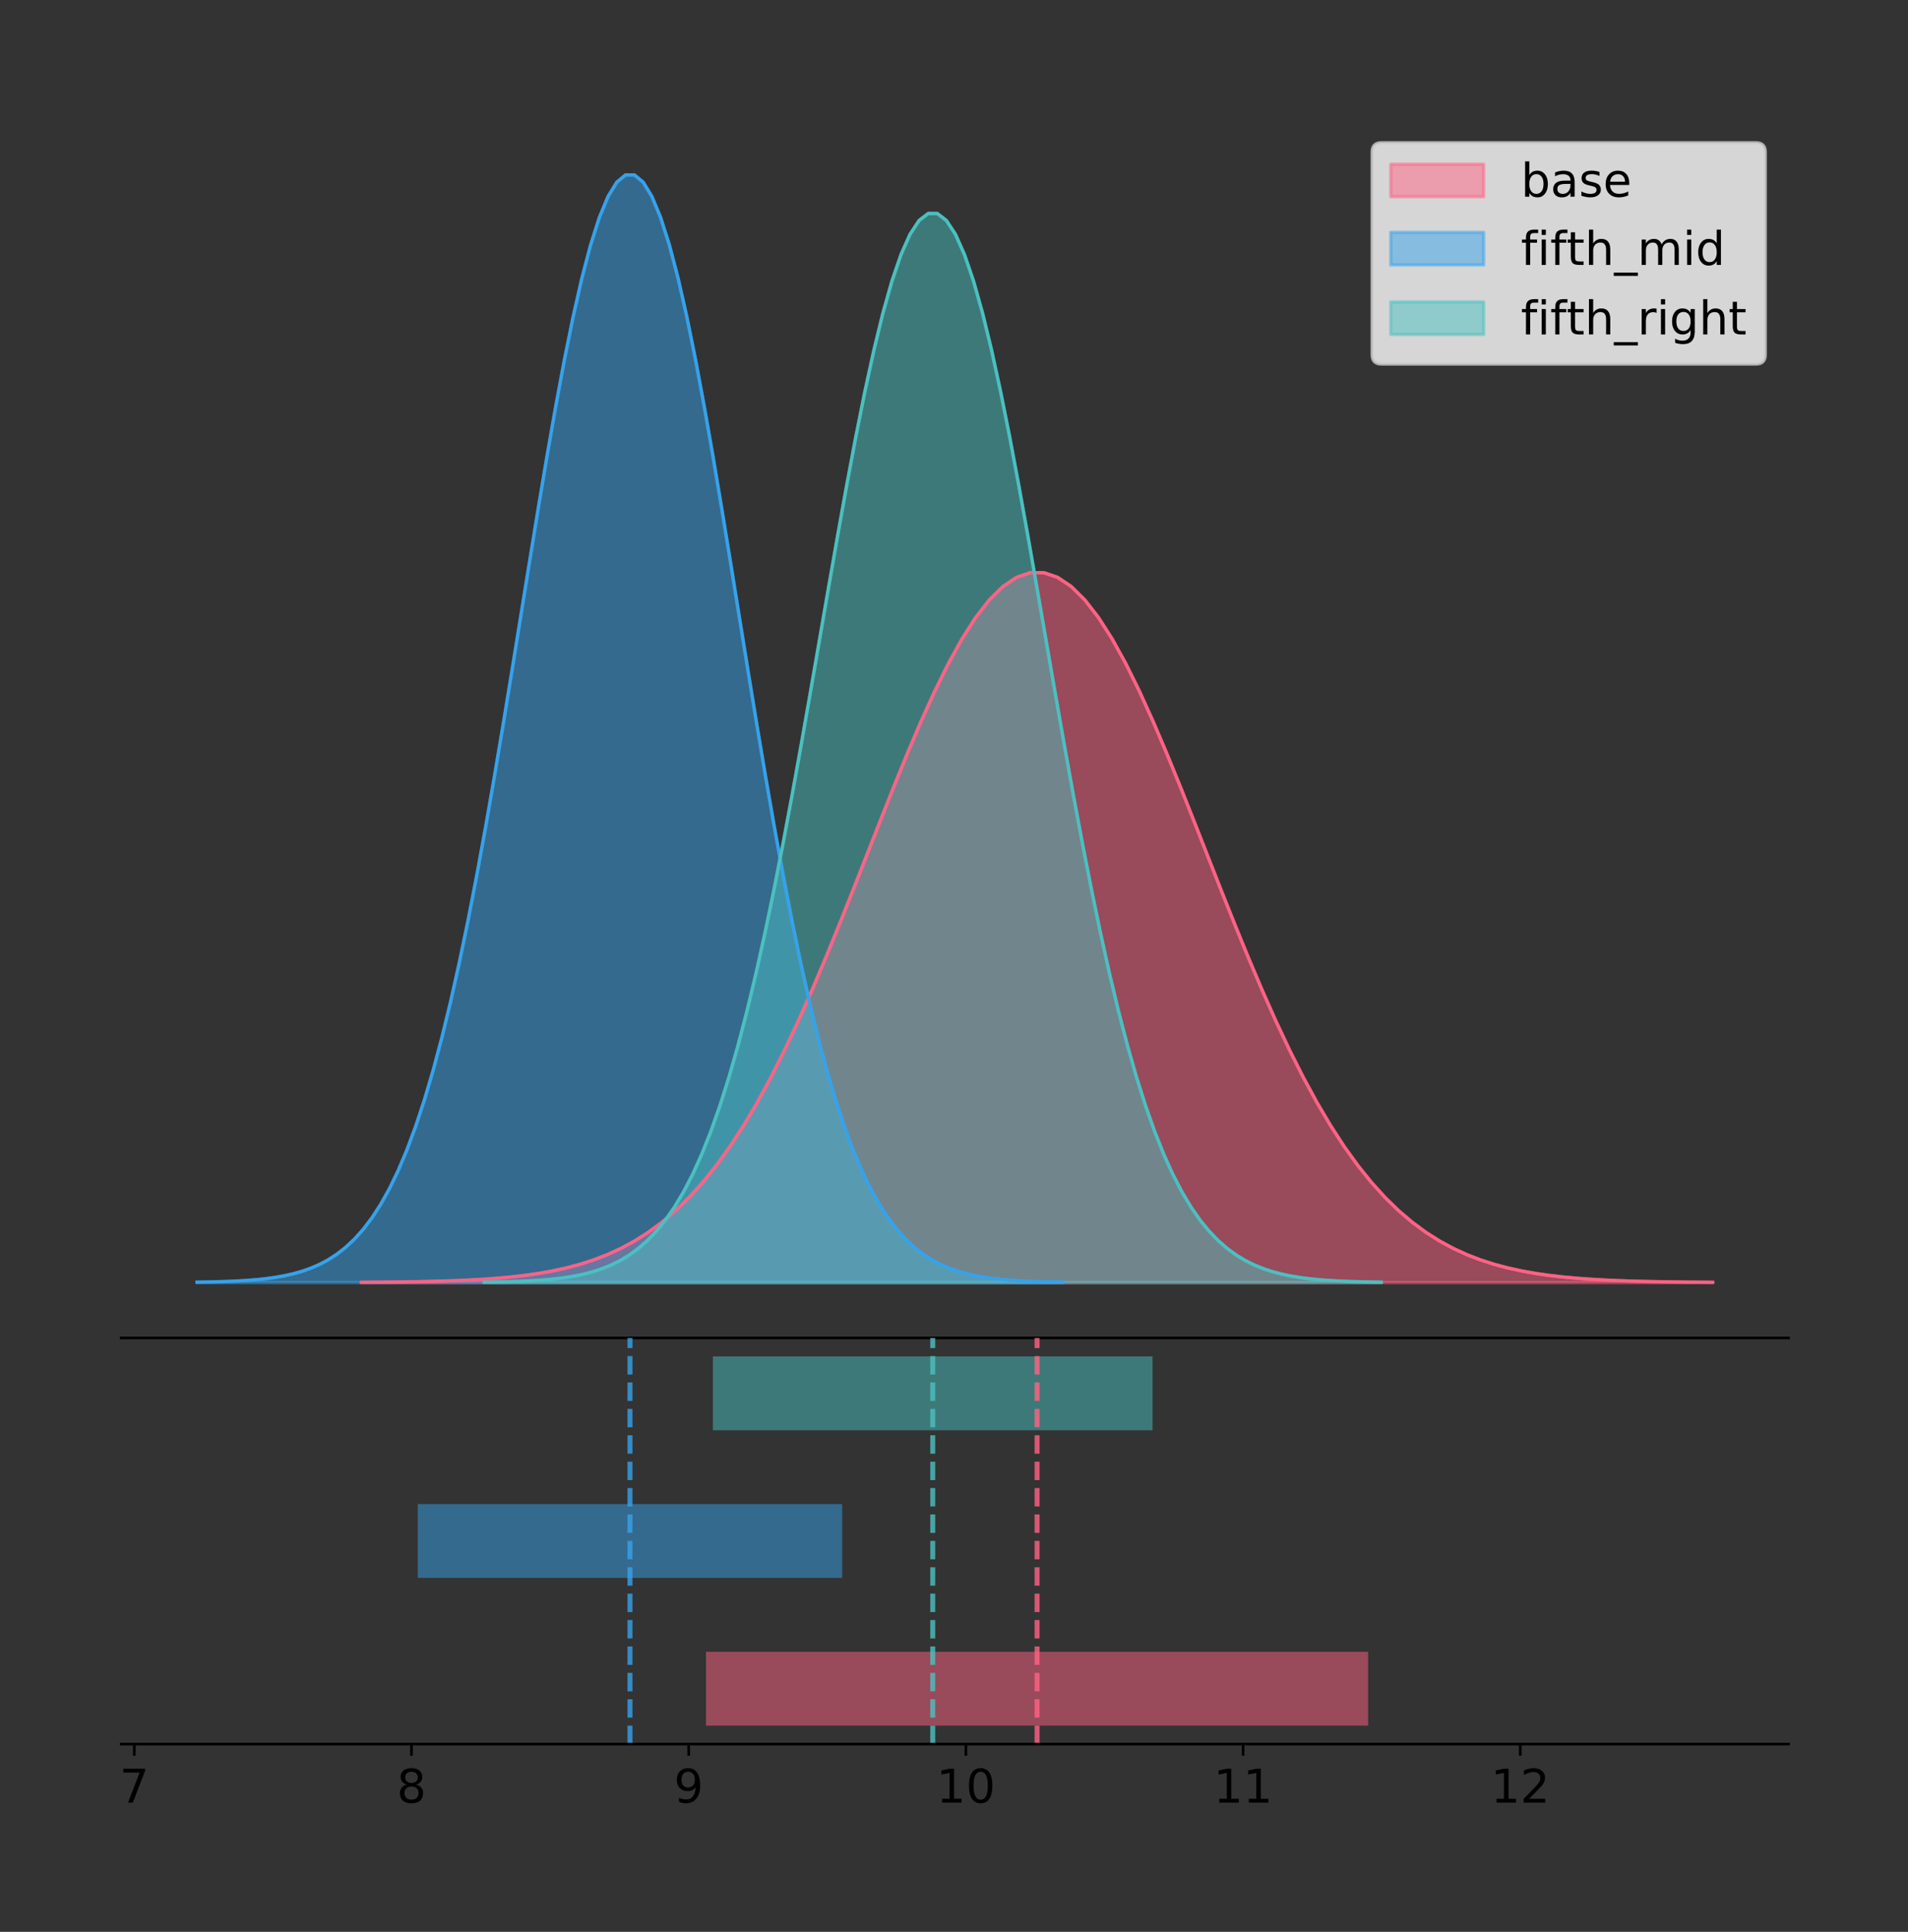<?xml version="1.0" encoding="utf-8" standalone="no"?>
<!DOCTYPE svg PUBLIC "-//W3C//DTD SVG 1.1//EN"
  "http://www.w3.org/Graphics/SVG/1.1/DTD/svg11.dtd">
<!-- Created with matplotlib (https://matplotlib.org/) -->
<svg height="581.789pt" version="1.1" viewBox="0 0 574.709 581.789" width="574.709pt" xmlns="http://www.w3.org/2000/svg" xmlns:xlink="http://www.w3.org/1999/xlink">
 <rect x="0" y="0" width="574.709" height="581.789" fill="#333333" stroke="none"/>
 <defs>
  <style type="text/css">
*{stroke-linecap:butt;stroke-linejoin:round;}
  </style>
 </defs>
 <g id="figure_1">
  <g id="patch_1">
   <path d="M 0 581.789 
L 574.709 581.789 
L 574.709 0 
L 0 0 
z
" style="fill:none;"/>
  </g>
  <g id="axes_1">
   <g id="patch_2">
    <path d="M 36.509 402.93 
L 538.709 402.93 
L 538.709 36 
L 36.509 36 
z
" style="fill:none;"/>
   </g>
   <g id="PolyCollection_1">
    <defs>
     <path d="M 108.87 -195.538 
L 108.87 -195.61 
L 112.982 -195.637 
L 117.093 -195.673 
L 121.204 -195.722 
L 125.315 -195.786 
L 129.427 -195.871 
L 133.538 -195.982 
L 137.649 -196.126 
L 141.76 -196.311 
L 145.871 -196.548 
L 149.983 -196.85 
L 154.094 -197.231 
L 158.205 -197.707 
L 162.316 -198.3 
L 166.428 -199.032 
L 170.539 -199.929 
L 174.65 -201.021 
L 178.761 -202.339 
L 182.872 -203.92 
L 186.984 -205.801 
L 191.095 -208.022 
L 195.206 -210.624 
L 199.317 -213.651 
L 203.429 -217.143 
L 207.54 -221.141 
L 211.651 -225.681 
L 215.762 -230.795 
L 219.873 -236.509 
L 223.985 -242.838 
L 228.096 -249.791 
L 232.207 -257.359 
L 236.318 -265.526 
L 240.43 -274.255 
L 244.541 -283.497 
L 248.652 -293.184 
L 252.763 -303.232 
L 256.874 -313.541 
L 260.986 -323.996 
L 265.097 -334.467 
L 269.208 -344.813 
L 273.319 -354.886 
L 277.431 -364.531 
L 281.542 -373.594 
L 285.653 -381.922 
L 289.764 -389.369 
L 293.875 -395.802 
L 297.987 -401.102 
L 302.098 -405.169 
L 306.209 -407.925 
L 310.32 -409.316 
L 314.432 -409.316 
L 318.543 -407.925 
L 322.654 -405.169 
L 326.765 -401.102 
L 330.876 -395.802 
L 334.988 -389.369 
L 339.099 -381.922 
L 343.21 -373.594 
L 347.321 -364.531 
L 351.432 -354.886 
L 355.544 -344.813 
L 359.655 -334.467 
L 363.766 -323.996 
L 367.877 -313.541 
L 371.989 -303.232 
L 376.1 -293.184 
L 380.211 -283.497 
L 384.322 -274.255 
L 388.433 -265.526 
L 392.545 -257.359 
L 396.656 -249.791 
L 400.767 -242.838 
L 404.878 -236.509 
L 408.99 -230.795 
L 413.101 -225.681 
L 417.212 -221.141 
L 421.323 -217.143 
L 425.434 -213.651 
L 429.546 -210.624 
L 433.657 -208.022 
L 437.768 -205.801 
L 441.879 -203.92 
L 445.991 -202.339 
L 450.102 -201.021 
L 454.213 -199.929 
L 458.324 -199.032 
L 462.435 -198.3 
L 466.547 -197.707 
L 470.658 -197.231 
L 474.769 -196.85 
L 478.88 -196.548 
L 482.992 -196.311 
L 487.103 -196.126 
L 491.214 -195.982 
L 495.325 -195.871 
L 499.436 -195.786 
L 503.548 -195.722 
L 507.659 -195.673 
L 511.77 -195.637 
L 515.881 -195.61 
L 515.881 -195.538 
L 515.881 -195.538 
L 511.77 -195.538 
L 507.659 -195.538 
L 503.548 -195.538 
L 499.436 -195.538 
L 495.325 -195.538 
L 491.214 -195.538 
L 487.103 -195.538 
L 482.992 -195.538 
L 478.88 -195.538 
L 474.769 -195.538 
L 470.658 -195.538 
L 466.547 -195.538 
L 462.435 -195.538 
L 458.324 -195.538 
L 454.213 -195.538 
L 450.102 -195.538 
L 445.991 -195.538 
L 441.879 -195.538 
L 437.768 -195.538 
L 433.657 -195.538 
L 429.546 -195.538 
L 425.434 -195.538 
L 421.323 -195.538 
L 417.212 -195.538 
L 413.101 -195.538 
L 408.99 -195.538 
L 404.878 -195.538 
L 400.767 -195.538 
L 396.656 -195.538 
L 392.545 -195.538 
L 388.433 -195.538 
L 384.322 -195.538 
L 380.211 -195.538 
L 376.1 -195.538 
L 371.989 -195.538 
L 367.877 -195.538 
L 363.766 -195.538 
L 359.655 -195.538 
L 355.544 -195.538 
L 351.432 -195.538 
L 347.321 -195.538 
L 343.21 -195.538 
L 339.099 -195.538 
L 334.988 -195.538 
L 330.876 -195.538 
L 326.765 -195.538 
L 322.654 -195.538 
L 318.543 -195.538 
L 314.432 -195.538 
L 310.32 -195.538 
L 306.209 -195.538 
L 302.098 -195.538 
L 297.987 -195.538 
L 293.875 -195.538 
L 289.764 -195.538 
L 285.653 -195.538 
L 281.542 -195.538 
L 277.431 -195.538 
L 273.319 -195.538 
L 269.208 -195.538 
L 265.097 -195.538 
L 260.986 -195.538 
L 256.874 -195.538 
L 252.763 -195.538 
L 248.652 -195.538 
L 244.541 -195.538 
L 240.43 -195.538 
L 236.318 -195.538 
L 232.207 -195.538 
L 228.096 -195.538 
L 223.985 -195.538 
L 219.873 -195.538 
L 215.762 -195.538 
L 211.651 -195.538 
L 207.54 -195.538 
L 203.429 -195.538 
L 199.317 -195.538 
L 195.206 -195.538 
L 191.095 -195.538 
L 186.984 -195.538 
L 182.872 -195.538 
L 178.761 -195.538 
L 174.65 -195.538 
L 170.539 -195.538 
L 166.428 -195.538 
L 162.316 -195.538 
L 158.205 -195.538 
L 154.094 -195.538 
L 149.983 -195.538 
L 145.871 -195.538 
L 141.76 -195.538 
L 137.649 -195.538 
L 133.538 -195.538 
L 129.427 -195.538 
L 125.315 -195.538 
L 121.204 -195.538 
L 117.093 -195.538 
L 112.982 -195.538 
L 108.87 -195.538 
z
" id="mf3fb92b932" style="stroke:#ff6384;stroke-opacity:0.5;"/>
    </defs>
    <g clip-path="url(#pdb6e96330e)">
     <use style="fill:#ff6384;fill-opacity:0.5;stroke:#ff6384;stroke-opacity:0.5;" x="0" xlink:href="#mf3fb92b932" y="581.789"/>
    </g>
   </g>
   <g id="PolyCollection_2">
    <defs>
     <path d="M 59.336 -195.538 
L 59.336 -195.65 
L 61.971 -195.692 
L 64.605 -195.749 
L 67.24 -195.825 
L 69.875 -195.925 
L 72.51 -196.058 
L 75.144 -196.23 
L 77.779 -196.455 
L 80.414 -196.744 
L 83.049 -197.115 
L 85.684 -197.585 
L 88.318 -198.179 
L 90.953 -198.923 
L 93.588 -199.848 
L 96.223 -200.99 
L 98.857 -202.39 
L 101.492 -204.093 
L 104.127 -206.151 
L 106.762 -208.617 
L 109.397 -211.552 
L 112.031 -215.017 
L 114.666 -219.078 
L 117.301 -223.801 
L 119.936 -229.25 
L 122.57 -235.488 
L 125.205 -242.572 
L 127.84 -250.552 
L 130.475 -259.468 
L 133.109 -269.344 
L 135.744 -280.192 
L 138.379 -292.002 
L 141.014 -304.744 
L 143.649 -318.365 
L 146.283 -332.786 
L 148.918 -347.901 
L 151.553 -363.58 
L 154.188 -379.667 
L 156.822 -395.98 
L 159.457 -412.318 
L 162.092 -428.462 
L 164.727 -444.18 
L 167.362 -459.23 
L 169.996 -473.372 
L 172.631 -486.366 
L 175.266 -497.987 
L 177.901 -508.025 
L 180.535 -516.294 
L 183.17 -522.64 
L 185.805 -526.94 
L 188.44 -529.111 
L 191.074 -529.111 
L 193.709 -526.94 
L 196.344 -522.64 
L 198.979 -516.294 
L 201.614 -508.025 
L 204.248 -497.987 
L 206.883 -486.366 
L 209.518 -473.372 
L 212.153 -459.23 
L 214.787 -444.18 
L 217.422 -428.462 
L 220.057 -412.318 
L 222.692 -395.98 
L 225.327 -379.667 
L 227.961 -363.58 
L 230.596 -347.901 
L 233.231 -332.786 
L 235.866 -318.365 
L 238.5 -304.744 
L 241.135 -292.002 
L 243.77 -280.192 
L 246.405 -269.344 
L 249.04 -259.468 
L 251.674 -250.552 
L 254.309 -242.572 
L 256.944 -235.488 
L 259.579 -229.25 
L 262.213 -223.801 
L 264.848 -219.078 
L 267.483 -215.017 
L 270.118 -211.552 
L 272.752 -208.617 
L 275.387 -206.151 
L 278.022 -204.093 
L 280.657 -202.39 
L 283.292 -200.99 
L 285.926 -199.848 
L 288.561 -198.923 
L 291.196 -198.179 
L 293.831 -197.585 
L 296.465 -197.115 
L 299.1 -196.744 
L 301.735 -196.455 
L 304.37 -196.23 
L 307.005 -196.058 
L 309.639 -195.925 
L 312.274 -195.825 
L 314.909 -195.749 
L 317.544 -195.692 
L 320.178 -195.65 
L 320.178 -195.538 
L 320.178 -195.538 
L 317.544 -195.538 
L 314.909 -195.538 
L 312.274 -195.538 
L 309.639 -195.538 
L 307.005 -195.538 
L 304.37 -195.538 
L 301.735 -195.538 
L 299.1 -195.538 
L 296.465 -195.538 
L 293.831 -195.538 
L 291.196 -195.538 
L 288.561 -195.538 
L 285.926 -195.538 
L 283.292 -195.538 
L 280.657 -195.538 
L 278.022 -195.538 
L 275.387 -195.538 
L 272.752 -195.538 
L 270.118 -195.538 
L 267.483 -195.538 
L 264.848 -195.538 
L 262.213 -195.538 
L 259.579 -195.538 
L 256.944 -195.538 
L 254.309 -195.538 
L 251.674 -195.538 
L 249.04 -195.538 
L 246.405 -195.538 
L 243.77 -195.538 
L 241.135 -195.538 
L 238.5 -195.538 
L 235.866 -195.538 
L 233.231 -195.538 
L 230.596 -195.538 
L 227.961 -195.538 
L 225.327 -195.538 
L 222.692 -195.538 
L 220.057 -195.538 
L 217.422 -195.538 
L 214.787 -195.538 
L 212.153 -195.538 
L 209.518 -195.538 
L 206.883 -195.538 
L 204.248 -195.538 
L 201.614 -195.538 
L 198.979 -195.538 
L 196.344 -195.538 
L 193.709 -195.538 
L 191.074 -195.538 
L 188.44 -195.538 
L 185.805 -195.538 
L 183.17 -195.538 
L 180.535 -195.538 
L 177.901 -195.538 
L 175.266 -195.538 
L 172.631 -195.538 
L 169.996 -195.538 
L 167.362 -195.538 
L 164.727 -195.538 
L 162.092 -195.538 
L 159.457 -195.538 
L 156.822 -195.538 
L 154.188 -195.538 
L 151.553 -195.538 
L 148.918 -195.538 
L 146.283 -195.538 
L 143.649 -195.538 
L 141.014 -195.538 
L 138.379 -195.538 
L 135.744 -195.538 
L 133.109 -195.538 
L 130.475 -195.538 
L 127.84 -195.538 
L 125.205 -195.538 
L 122.57 -195.538 
L 119.936 -195.538 
L 117.301 -195.538 
L 114.666 -195.538 
L 112.031 -195.538 
L 109.397 -195.538 
L 106.762 -195.538 
L 104.127 -195.538 
L 101.492 -195.538 
L 98.857 -195.538 
L 96.223 -195.538 
L 93.588 -195.538 
L 90.953 -195.538 
L 88.318 -195.538 
L 85.684 -195.538 
L 83.049 -195.538 
L 80.414 -195.538 
L 77.779 -195.538 
L 75.144 -195.538 
L 72.51 -195.538 
L 69.875 -195.538 
L 67.24 -195.538 
L 64.605 -195.538 
L 61.971 -195.538 
L 59.336 -195.538 
z
" id="m25b6ca53a3" style="stroke:#36a2eb;stroke-opacity:0.5;"/>
    </defs>
    <g clip-path="url(#pdb6e96330e)">
     <use style="fill:#36a2eb;fill-opacity:0.5;stroke:#36a2eb;stroke-opacity:0.5;" x="0" xlink:href="#m25b6ca53a3" y="581.789"/>
    </g>
   </g>
   <g id="PolyCollection_3">
    <defs>
     <path d="M 145.823 -195.538 
L 145.823 -195.646 
L 148.553 -195.687 
L 151.283 -195.742 
L 154.013 -195.815 
L 156.742 -195.912 
L 159.472 -196.039 
L 162.202 -196.206 
L 164.932 -196.423 
L 167.662 -196.702 
L 170.392 -197.06 
L 173.121 -197.514 
L 175.851 -198.087 
L 178.581 -198.805 
L 181.311 -199.698 
L 184.041 -200.8 
L 186.77 -202.151 
L 189.5 -203.796 
L 192.23 -205.781 
L 194.96 -208.162 
L 197.69 -210.994 
L 200.419 -214.339 
L 203.149 -218.259 
L 205.879 -222.817 
L 208.609 -228.076 
L 211.339 -234.097 
L 214.069 -240.935 
L 216.798 -248.637 
L 219.528 -257.242 
L 222.258 -266.775 
L 224.988 -277.245 
L 227.718 -288.644 
L 230.447 -300.942 
L 233.177 -314.089 
L 235.907 -328.008 
L 238.637 -342.597 
L 241.367 -357.73 
L 244.096 -373.256 
L 246.826 -389.002 
L 249.556 -404.771 
L 252.286 -420.353 
L 255.016 -435.523 
L 257.745 -450.05 
L 260.475 -463.699 
L 263.205 -476.241 
L 265.935 -487.457 
L 268.665 -497.145 
L 271.395 -505.127 
L 274.124 -511.252 
L 276.854 -515.402 
L 279.584 -517.497 
L 282.314 -517.497 
L 285.044 -515.402 
L 287.773 -511.252 
L 290.503 -505.127 
L 293.233 -497.145 
L 295.963 -487.457 
L 298.693 -476.241 
L 301.422 -463.699 
L 304.152 -450.05 
L 306.882 -435.523 
L 309.612 -420.353 
L 312.342 -404.771 
L 315.072 -389.002 
L 317.801 -373.256 
L 320.531 -357.73 
L 323.261 -342.597 
L 325.991 -328.008 
L 328.721 -314.089 
L 331.45 -300.942 
L 334.18 -288.644 
L 336.91 -277.245 
L 339.64 -266.775 
L 342.37 -257.242 
L 345.099 -248.637 
L 347.829 -240.935 
L 350.559 -234.097 
L 353.289 -228.076 
L 356.019 -222.817 
L 358.749 -218.259 
L 361.478 -214.339 
L 364.208 -210.994 
L 366.938 -208.162 
L 369.668 -205.781 
L 372.398 -203.796 
L 375.127 -202.151 
L 377.857 -200.8 
L 380.587 -199.698 
L 383.317 -198.805 
L 386.047 -198.087 
L 388.776 -197.514 
L 391.506 -197.06 
L 394.236 -196.702 
L 396.966 -196.423 
L 399.696 -196.206 
L 402.425 -196.039 
L 405.155 -195.912 
L 407.885 -195.815 
L 410.615 -195.742 
L 413.345 -195.687 
L 416.075 -195.646 
L 416.075 -195.538 
L 416.075 -195.538 
L 413.345 -195.538 
L 410.615 -195.538 
L 407.885 -195.538 
L 405.155 -195.538 
L 402.425 -195.538 
L 399.696 -195.538 
L 396.966 -195.538 
L 394.236 -195.538 
L 391.506 -195.538 
L 388.776 -195.538 
L 386.047 -195.538 
L 383.317 -195.538 
L 380.587 -195.538 
L 377.857 -195.538 
L 375.127 -195.538 
L 372.398 -195.538 
L 369.668 -195.538 
L 366.938 -195.538 
L 364.208 -195.538 
L 361.478 -195.538 
L 358.749 -195.538 
L 356.019 -195.538 
L 353.289 -195.538 
L 350.559 -195.538 
L 347.829 -195.538 
L 345.099 -195.538 
L 342.37 -195.538 
L 339.64 -195.538 
L 336.91 -195.538 
L 334.18 -195.538 
L 331.45 -195.538 
L 328.721 -195.538 
L 325.991 -195.538 
L 323.261 -195.538 
L 320.531 -195.538 
L 317.801 -195.538 
L 315.072 -195.538 
L 312.342 -195.538 
L 309.612 -195.538 
L 306.882 -195.538 
L 304.152 -195.538 
L 301.422 -195.538 
L 298.693 -195.538 
L 295.963 -195.538 
L 293.233 -195.538 
L 290.503 -195.538 
L 287.773 -195.538 
L 285.044 -195.538 
L 282.314 -195.538 
L 279.584 -195.538 
L 276.854 -195.538 
L 274.124 -195.538 
L 271.395 -195.538 
L 268.665 -195.538 
L 265.935 -195.538 
L 263.205 -195.538 
L 260.475 -195.538 
L 257.745 -195.538 
L 255.016 -195.538 
L 252.286 -195.538 
L 249.556 -195.538 
L 246.826 -195.538 
L 244.096 -195.538 
L 241.367 -195.538 
L 238.637 -195.538 
L 235.907 -195.538 
L 233.177 -195.538 
L 230.447 -195.538 
L 227.718 -195.538 
L 224.988 -195.538 
L 222.258 -195.538 
L 219.528 -195.538 
L 216.798 -195.538 
L 214.069 -195.538 
L 211.339 -195.538 
L 208.609 -195.538 
L 205.879 -195.538 
L 203.149 -195.538 
L 200.419 -195.538 
L 197.69 -195.538 
L 194.96 -195.538 
L 192.23 -195.538 
L 189.5 -195.538 
L 186.77 -195.538 
L 184.041 -195.538 
L 181.311 -195.538 
L 178.581 -195.538 
L 175.851 -195.538 
L 173.121 -195.538 
L 170.392 -195.538 
L 167.662 -195.538 
L 164.932 -195.538 
L 162.202 -195.538 
L 159.472 -195.538 
L 156.742 -195.538 
L 154.013 -195.538 
L 151.283 -195.538 
L 148.553 -195.538 
L 145.823 -195.538 
z
" id="mf3230a2186" style="stroke:#4bc0c0;stroke-opacity:0.5;"/>
    </defs>
    <g clip-path="url(#pdb6e96330e)">
     <use style="fill:#4bc0c0;fill-opacity:0.5;stroke:#4bc0c0;stroke-opacity:0.5;" x="0" xlink:href="#mf3230a2186" y="581.789"/>
    </g>
   </g>
   <g id="line2d_1">
    <path clip-path="url(#pdb6e96330e)" d="M 108.87 386.18 
L 112.982 386.153 
L 117.093 386.116 
L 121.204 386.068 
L 125.315 386.003 
L 129.427 385.918 
L 133.538 385.808 
L 137.649 385.664 
L 141.76 385.478 
L 145.871 385.241 
L 149.983 384.939 
L 154.094 384.559 
L 158.205 384.082 
L 162.316 383.489 
L 166.428 382.757 
L 170.539 381.86 
L 174.65 380.768 
L 178.761 379.45 
L 182.872 377.869 
L 186.984 375.989 
L 191.095 373.768 
L 195.206 371.165 
L 199.317 368.139 
L 203.429 364.646 
L 207.54 360.648 
L 211.651 356.108 
L 215.762 350.994 
L 219.873 345.28 
L 223.985 338.951 
L 228.096 331.999 
L 232.207 324.43 
L 236.318 316.264 
L 240.43 307.535 
L 244.541 298.293 
L 248.652 288.606 
L 252.763 278.557 
L 256.874 268.248 
L 260.986 257.793 
L 265.097 247.323 
L 269.208 236.976 
L 273.319 226.903 
L 277.431 217.258 
L 281.542 208.195 
L 285.653 199.867 
L 289.764 192.42 
L 293.875 185.987 
L 297.987 180.687 
L 302.098 176.62 
L 306.209 173.865 
L 310.32 172.473 
L 314.432 172.473 
L 318.543 173.865 
L 322.654 176.62 
L 326.765 180.687 
L 330.876 185.987 
L 334.988 192.42 
L 339.099 199.867 
L 343.21 208.195 
L 347.321 217.258 
L 351.432 226.903 
L 355.544 236.976 
L 359.655 247.323 
L 363.766 257.793 
L 367.877 268.248 
L 371.989 278.557 
L 376.1 288.606 
L 380.211 298.293 
L 384.322 307.535 
L 388.433 316.264 
L 392.545 324.43 
L 396.656 331.999 
L 400.767 338.951 
L 404.878 345.28 
L 408.99 350.994 
L 413.101 356.108 
L 417.212 360.648 
L 421.323 364.646 
L 425.434 368.139 
L 429.546 371.165 
L 433.657 373.768 
L 437.768 375.989 
L 441.879 377.869 
L 445.991 379.45 
L 450.102 380.768 
L 454.213 381.86 
L 458.324 382.757 
L 462.435 383.489 
L 466.547 384.082 
L 470.658 384.559 
L 474.769 384.939 
L 478.88 385.241 
L 482.992 385.478 
L 487.103 385.664 
L 491.214 385.808 
L 495.325 385.918 
L 499.436 386.003 
L 503.548 386.068 
L 507.659 386.116 
L 511.77 386.153 
L 515.881 386.18 
" style="fill:none;stroke:#ff6384;stroke-linecap:square;"/>
   </g>
   <g id="line2d_2">
    <path clip-path="url(#pdb6e96330e)" d="M 59.336 386.139 
L 61.971 386.097 
L 64.605 386.04 
L 67.24 385.965 
L 69.875 385.864 
L 72.51 385.732 
L 75.144 385.559 
L 77.779 385.334 
L 80.414 385.045 
L 83.049 384.675 
L 85.684 384.204 
L 88.318 383.61 
L 90.953 382.867 
L 93.588 381.941 
L 96.223 380.799 
L 98.857 379.399 
L 101.492 377.696 
L 104.127 375.639 
L 106.762 373.172 
L 109.397 370.238 
L 112.031 366.772 
L 114.666 362.711 
L 117.301 357.989 
L 119.936 352.539 
L 122.57 346.301 
L 125.205 339.217 
L 127.84 331.237 
L 130.475 322.322 
L 133.109 312.445 
L 135.744 301.597 
L 138.379 289.787 
L 141.014 277.045 
L 143.649 263.424 
L 146.283 249.004 
L 148.918 233.888 
L 151.553 218.209 
L 154.188 202.123 
L 156.822 185.809 
L 159.457 169.471 
L 162.092 153.327 
L 164.727 137.61 
L 167.362 122.559 
L 169.996 108.418 
L 172.631 95.423 
L 175.266 83.803 
L 177.901 73.765 
L 180.535 65.495 
L 183.17 59.15 
L 185.805 54.85 
L 188.44 52.679 
L 191.074 52.679 
L 193.709 54.85 
L 196.344 59.15 
L 198.979 65.495 
L 201.614 73.765 
L 204.248 83.803 
L 206.883 95.423 
L 209.518 108.418 
L 212.153 122.559 
L 214.787 137.61 
L 217.422 153.327 
L 220.057 169.471 
L 222.692 185.809 
L 225.327 202.123 
L 227.961 218.209 
L 230.596 233.888 
L 233.231 249.004 
L 235.866 263.424 
L 238.5 277.045 
L 241.135 289.787 
L 243.77 301.597 
L 246.405 312.445 
L 249.04 322.322 
L 251.674 331.237 
L 254.309 339.217 
L 256.944 346.301 
L 259.579 352.539 
L 262.213 357.989 
L 264.848 362.711 
L 267.483 366.772 
L 270.118 370.238 
L 272.752 373.172 
L 275.387 375.639 
L 278.022 377.696 
L 280.657 379.399 
L 283.292 380.799 
L 285.926 381.941 
L 288.561 382.867 
L 291.196 383.61 
L 293.831 384.204 
L 296.465 384.675 
L 299.1 385.045 
L 301.735 385.334 
L 304.37 385.559 
L 307.005 385.732 
L 309.639 385.864 
L 312.274 385.965 
L 314.909 386.04 
L 317.544 386.097 
L 320.178 386.139 
" style="fill:none;stroke:#36a2eb;stroke-linecap:square;"/>
   </g>
   <g id="line2d_3">
    <path clip-path="url(#pdb6e96330e)" d="M 145.823 386.143 
L 148.553 386.103 
L 151.283 386.048 
L 154.013 385.975 
L 156.742 385.878 
L 159.472 385.75 
L 162.202 385.583 
L 164.932 385.366 
L 167.662 385.087 
L 170.392 384.73 
L 173.121 384.275 
L 175.851 383.702 
L 178.581 382.984 
L 181.311 382.092 
L 184.041 380.989 
L 186.77 379.638 
L 189.5 377.994 
L 192.23 376.008 
L 194.96 373.628 
L 197.69 370.795 
L 200.419 367.451 
L 203.149 363.531 
L 205.879 358.973 
L 208.609 353.713 
L 211.339 347.692 
L 214.069 340.855 
L 216.798 333.152 
L 219.528 324.547 
L 222.258 315.015 
L 224.988 304.545 
L 227.718 293.146 
L 230.447 280.847 
L 233.177 267.7 
L 235.907 253.782 
L 238.637 239.193 
L 241.367 224.059 
L 244.096 208.533 
L 246.826 192.788 
L 249.556 177.018 
L 252.286 161.436 
L 255.016 146.266 
L 257.745 131.74 
L 260.475 118.091 
L 263.205 105.549 
L 265.935 94.332 
L 268.665 84.644 
L 271.395 76.662 
L 274.124 70.538 
L 276.854 66.387 
L 279.584 64.292 
L 282.314 64.292 
L 285.044 66.387 
L 287.773 70.538 
L 290.503 76.662 
L 293.233 84.644 
L 295.963 94.332 
L 298.693 105.549 
L 301.422 118.091 
L 304.152 131.74 
L 306.882 146.266 
L 309.612 161.436 
L 312.342 177.018 
L 315.072 192.788 
L 317.801 208.533 
L 320.531 224.059 
L 323.261 239.193 
L 325.991 253.782 
L 328.721 267.7 
L 331.45 280.847 
L 334.18 293.146 
L 336.91 304.545 
L 339.64 315.015 
L 342.37 324.547 
L 345.099 333.152 
L 347.829 340.855 
L 350.559 347.692 
L 353.289 353.713 
L 356.019 358.973 
L 358.749 363.531 
L 361.478 367.451 
L 364.208 370.795 
L 366.938 373.628 
L 369.668 376.008 
L 372.398 377.994 
L 375.127 379.638 
L 377.857 380.989 
L 380.587 382.092 
L 383.317 382.984 
L 386.047 383.702 
L 388.776 384.275 
L 391.506 384.73 
L 394.236 385.087 
L 396.966 385.366 
L 399.696 385.583 
L 402.425 385.75 
L 405.155 385.878 
L 407.885 385.975 
L 410.615 386.048 
L 413.345 386.103 
L 416.075 386.143 
" style="fill:none;stroke:#4bc0c0;stroke-linecap:square;"/>
   </g>
   <g id="patch_3">
    <path d="M 36.509 402.93 
L 538.709 402.93 
" style="fill:none;stroke:#000000;stroke-linecap:square;stroke-linejoin:miter;stroke-width:0.8;"/>
   </g>
   <g id="legend_1">
    <g id="patch_4">
     <path d="M 416.11 109.627 
L 528.909 109.627 
Q 531.709 109.627 531.709 106.827 
L 531.709 45.8 
Q 531.709 43 528.909 43 
L 416.11 43 
Q 413.31 43 413.31 45.8 
L 413.31 106.827 
Q 413.31 109.627 416.11 109.627 
z
" style="fill:#ffffff;opacity:0.8;stroke:#cccccc;stroke-linejoin:miter;"/>
    </g>
    <g id="patch_5">
     <path d="M 418.91 59.238 
L 446.91 59.238 
L 446.91 49.438 
L 418.91 49.438 
z
" style="fill:#ff6384;opacity:0.5;stroke:#ff6384;stroke-linejoin:miter;"/>
    </g>
    <g id="text_1">
     <!-- base -->
     <defs>
      <path d="M 48.688 27.297 
Q 48.688 37.203 44.609 42.844 
Q 40.531 48.484 33.406 48.484 
Q 26.266 48.484 22.188 42.844 
Q 18.109 37.203 18.109 27.297 
Q 18.109 17.391 22.188 11.75 
Q 26.266 6.109 33.406 6.109 
Q 40.531 6.109 44.609 11.75 
Q 48.688 17.391 48.688 27.297 
z
M 18.109 46.391 
Q 20.953 51.266 25.266 53.625 
Q 29.594 56 35.594 56 
Q 45.562 56 51.781 48.094 
Q 58.016 40.188 58.016 27.297 
Q 58.016 14.406 51.781 6.484 
Q 45.562 -1.422 35.594 -1.422 
Q 29.594 -1.422 25.266 0.953 
Q 20.953 3.328 18.109 8.203 
L 18.109 0 
L 9.078 0 
L 9.078 75.984 
L 18.109 75.984 
z
" id="DejaVuSans-98"/>
      <path d="M 34.281 27.484 
Q 23.391 27.484 19.188 25 
Q 14.984 22.516 14.984 16.5 
Q 14.984 11.719 18.141 8.906 
Q 21.297 6.109 26.703 6.109 
Q 34.188 6.109 38.703 11.406 
Q 43.219 16.703 43.219 25.484 
L 43.219 27.484 
z
M 52.203 31.203 
L 52.203 0 
L 43.219 0 
L 43.219 8.297 
Q 40.141 3.328 35.547 0.953 
Q 30.953 -1.422 24.312 -1.422 
Q 15.922 -1.422 10.953 3.297 
Q 6 8.016 6 15.922 
Q 6 25.141 12.172 29.828 
Q 18.359 34.516 30.609 34.516 
L 43.219 34.516 
L 43.219 35.406 
Q 43.219 41.609 39.141 45 
Q 35.062 48.391 27.688 48.391 
Q 23 48.391 18.547 47.266 
Q 14.109 46.141 10.016 43.891 
L 10.016 52.203 
Q 14.938 54.109 19.578 55.047 
Q 24.219 56 28.609 56 
Q 40.484 56 46.344 49.844 
Q 52.203 43.703 52.203 31.203 
z
" id="DejaVuSans-97"/>
      <path d="M 44.281 53.078 
L 44.281 44.578 
Q 40.484 46.531 36.375 47.5 
Q 32.281 48.484 27.875 48.484 
Q 21.188 48.484 17.844 46.438 
Q 14.5 44.391 14.5 40.281 
Q 14.5 37.156 16.891 35.375 
Q 19.281 33.594 26.516 31.984 
L 29.594 31.297 
Q 39.156 29.25 43.188 25.516 
Q 47.219 21.781 47.219 15.094 
Q 47.219 7.469 41.188 3.016 
Q 35.156 -1.422 24.609 -1.422 
Q 20.219 -1.422 15.453 -0.562 
Q 10.688 0.297 5.422 2 
L 5.422 11.281 
Q 10.406 8.688 15.234 7.391 
Q 20.062 6.109 24.812 6.109 
Q 31.156 6.109 34.562 8.281 
Q 37.984 10.453 37.984 14.406 
Q 37.984 18.062 35.516 20.016 
Q 33.062 21.969 24.703 23.781 
L 21.578 24.516 
Q 13.234 26.266 9.516 29.906 
Q 5.812 33.547 5.812 39.891 
Q 5.812 47.609 11.281 51.797 
Q 16.75 56 26.812 56 
Q 31.781 56 36.172 55.266 
Q 40.578 54.547 44.281 53.078 
z
" id="DejaVuSans-115"/>
      <path d="M 56.203 29.594 
L 56.203 25.203 
L 14.891 25.203 
Q 15.484 15.922 20.484 11.062 
Q 25.484 6.203 34.422 6.203 
Q 39.594 6.203 44.453 7.469 
Q 49.312 8.734 54.109 11.281 
L 54.109 2.781 
Q 49.266 0.734 44.188 -0.344 
Q 39.109 -1.422 33.891 -1.422 
Q 20.797 -1.422 13.156 6.188 
Q 5.516 13.812 5.516 26.812 
Q 5.516 40.234 12.766 48.109 
Q 20.016 56 32.328 56 
Q 43.359 56 49.781 48.891 
Q 56.203 41.797 56.203 29.594 
z
M 47.219 32.234 
Q 47.125 39.594 43.094 43.984 
Q 39.062 48.391 32.422 48.391 
Q 24.906 48.391 20.391 44.141 
Q 15.875 39.891 15.188 32.172 
z
" id="DejaVuSans-101"/>
     </defs>
     <g transform="translate(458.11 59.238)scale(0.14 -0.14)">
      <use xlink:href="#DejaVuSans-98"/>
      <use x="63.477" xlink:href="#DejaVuSans-97"/>
      <use x="124.756" xlink:href="#DejaVuSans-115"/>
      <use x="176.855" xlink:href="#DejaVuSans-101"/>
     </g>
    </g>
    <g id="patch_6">
     <path d="M 418.91 79.787 
L 446.91 79.787 
L 446.91 69.987 
L 418.91 69.987 
z
" style="fill:#36a2eb;opacity:0.5;stroke:#36a2eb;stroke-linejoin:miter;"/>
    </g>
    <g id="text_2">
     <!-- fifth_mid -->
     <defs>
      <path d="M 37.109 75.984 
L 37.109 68.5 
L 28.516 68.5 
Q 23.688 68.5 21.797 66.547 
Q 19.922 64.594 19.922 59.516 
L 19.922 54.688 
L 34.719 54.688 
L 34.719 47.703 
L 19.922 47.703 
L 19.922 0 
L 10.891 0 
L 10.891 47.703 
L 2.297 47.703 
L 2.297 54.688 
L 10.891 54.688 
L 10.891 58.5 
Q 10.891 67.625 15.141 71.797 
Q 19.391 75.984 28.609 75.984 
z
" id="DejaVuSans-102"/>
      <path d="M 9.422 54.688 
L 18.406 54.688 
L 18.406 0 
L 9.422 0 
z
M 9.422 75.984 
L 18.406 75.984 
L 18.406 64.594 
L 9.422 64.594 
z
" id="DejaVuSans-105"/>
      <path d="M 18.312 70.219 
L 18.312 54.688 
L 36.812 54.688 
L 36.812 47.703 
L 18.312 47.703 
L 18.312 18.016 
Q 18.312 11.328 20.141 9.422 
Q 21.969 7.516 27.594 7.516 
L 36.812 7.516 
L 36.812 0 
L 27.594 0 
Q 17.188 0 13.234 3.875 
Q 9.281 7.766 9.281 18.016 
L 9.281 47.703 
L 2.688 47.703 
L 2.688 54.688 
L 9.281 54.688 
L 9.281 70.219 
z
" id="DejaVuSans-116"/>
      <path d="M 54.891 33.016 
L 54.891 0 
L 45.906 0 
L 45.906 32.719 
Q 45.906 40.484 42.875 44.328 
Q 39.844 48.188 33.797 48.188 
Q 26.516 48.188 22.312 43.547 
Q 18.109 38.922 18.109 30.906 
L 18.109 0 
L 9.078 0 
L 9.078 75.984 
L 18.109 75.984 
L 18.109 46.188 
Q 21.344 51.125 25.703 53.562 
Q 30.078 56 35.797 56 
Q 45.219 56 50.047 50.172 
Q 54.891 44.344 54.891 33.016 
z
" id="DejaVuSans-104"/>
      <path d="M 50.984 -16.609 
L 50.984 -23.578 
L -0.984 -23.578 
L -0.984 -16.609 
z
" id="DejaVuSans-95"/>
      <path d="M 52 44.188 
Q 55.375 50.25 60.062 53.125 
Q 64.75 56 71.094 56 
Q 79.641 56 84.281 50.016 
Q 88.922 44.047 88.922 33.016 
L 88.922 0 
L 79.891 0 
L 79.891 32.719 
Q 79.891 40.578 77.094 44.375 
Q 74.312 48.188 68.609 48.188 
Q 61.625 48.188 57.562 43.547 
Q 53.516 38.922 53.516 30.906 
L 53.516 0 
L 44.484 0 
L 44.484 32.719 
Q 44.484 40.625 41.703 44.406 
Q 38.922 48.188 33.109 48.188 
Q 26.219 48.188 22.156 43.531 
Q 18.109 38.875 18.109 30.906 
L 18.109 0 
L 9.078 0 
L 9.078 54.688 
L 18.109 54.688 
L 18.109 46.188 
Q 21.188 51.219 25.484 53.609 
Q 29.781 56 35.688 56 
Q 41.656 56 45.828 52.969 
Q 50 49.953 52 44.188 
z
" id="DejaVuSans-109"/>
      <path d="M 45.406 46.391 
L 45.406 75.984 
L 54.391 75.984 
L 54.391 0 
L 45.406 0 
L 45.406 8.203 
Q 42.578 3.328 38.25 0.953 
Q 33.938 -1.422 27.875 -1.422 
Q 17.969 -1.422 11.734 6.484 
Q 5.516 14.406 5.516 27.297 
Q 5.516 40.188 11.734 48.094 
Q 17.969 56 27.875 56 
Q 33.938 56 38.25 53.625 
Q 42.578 51.266 45.406 46.391 
z
M 14.797 27.297 
Q 14.797 17.391 18.875 11.75 
Q 22.953 6.109 30.078 6.109 
Q 37.203 6.109 41.297 11.75 
Q 45.406 17.391 45.406 27.297 
Q 45.406 37.203 41.297 42.844 
Q 37.203 48.484 30.078 48.484 
Q 22.953 48.484 18.875 42.844 
Q 14.797 37.203 14.797 27.297 
z
" id="DejaVuSans-100"/>
     </defs>
     <g transform="translate(458.11 79.787)scale(0.14 -0.14)">
      <use xlink:href="#DejaVuSans-102"/>
      <use x="35.205" xlink:href="#DejaVuSans-105"/>
      <use x="62.988" xlink:href="#DejaVuSans-102"/>
      <use x="98.178" xlink:href="#DejaVuSans-116"/>
      <use x="137.387" xlink:href="#DejaVuSans-104"/>
      <use x="200.766" xlink:href="#DejaVuSans-95"/>
      <use x="250.766" xlink:href="#DejaVuSans-109"/>
      <use x="348.178" xlink:href="#DejaVuSans-105"/>
      <use x="375.961" xlink:href="#DejaVuSans-100"/>
     </g>
    </g>
    <g id="patch_7">
     <path d="M 418.91 100.726 
L 446.91 100.726 
L 446.91 90.926 
L 418.91 90.926 
z
" style="fill:#4bc0c0;opacity:0.5;stroke:#4bc0c0;stroke-linejoin:miter;"/>
    </g>
    <g id="text_3">
     <!-- fifth_right -->
     <defs>
      <path d="M 41.109 46.297 
Q 39.594 47.172 37.812 47.578 
Q 36.031 48 33.891 48 
Q 26.266 48 22.188 43.047 
Q 18.109 38.094 18.109 28.812 
L 18.109 0 
L 9.078 0 
L 9.078 54.688 
L 18.109 54.688 
L 18.109 46.188 
Q 20.953 51.172 25.484 53.578 
Q 30.031 56 36.531 56 
Q 37.453 56 38.578 55.875 
Q 39.703 55.766 41.062 55.516 
z
" id="DejaVuSans-114"/>
      <path d="M 45.406 27.984 
Q 45.406 37.75 41.375 43.109 
Q 37.359 48.484 30.078 48.484 
Q 22.859 48.484 18.828 43.109 
Q 14.797 37.75 14.797 27.984 
Q 14.797 18.266 18.828 12.891 
Q 22.859 7.516 30.078 7.516 
Q 37.359 7.516 41.375 12.891 
Q 45.406 18.266 45.406 27.984 
z
M 54.391 6.781 
Q 54.391 -7.172 48.188 -13.984 
Q 42 -20.797 29.203 -20.797 
Q 24.469 -20.797 20.266 -20.094 
Q 16.062 -19.391 12.109 -17.922 
L 12.109 -9.188 
Q 16.062 -11.328 19.922 -12.344 
Q 23.781 -13.375 27.781 -13.375 
Q 36.625 -13.375 41.016 -8.766 
Q 45.406 -4.156 45.406 5.172 
L 45.406 9.625 
Q 42.625 4.781 38.281 2.391 
Q 33.938 0 27.875 0 
Q 17.828 0 11.672 7.656 
Q 5.516 15.328 5.516 27.984 
Q 5.516 40.672 11.672 48.328 
Q 17.828 56 27.875 56 
Q 33.938 56 38.281 53.609 
Q 42.625 51.219 45.406 46.391 
L 45.406 54.688 
L 54.391 54.688 
z
" id="DejaVuSans-103"/>
     </defs>
     <g transform="translate(458.11 100.726)scale(0.14 -0.14)">
      <use xlink:href="#DejaVuSans-102"/>
      <use x="35.205" xlink:href="#DejaVuSans-105"/>
      <use x="62.988" xlink:href="#DejaVuSans-102"/>
      <use x="98.178" xlink:href="#DejaVuSans-116"/>
      <use x="137.387" xlink:href="#DejaVuSans-104"/>
      <use x="200.766" xlink:href="#DejaVuSans-95"/>
      <use x="250.766" xlink:href="#DejaVuSans-114"/>
      <use x="291.879" xlink:href="#DejaVuSans-105"/>
      <use x="319.662" xlink:href="#DejaVuSans-103"/>
      <use x="383.139" xlink:href="#DejaVuSans-104"/>
      <use x="446.518" xlink:href="#DejaVuSans-116"/>
     </g>
    </g>
   </g>
  </g>
  <g id="axes_2">
   <g id="patch_8">
    <path d="M 36.509 525.24 
L 538.709 525.24 
L 538.709 402.93 
L 36.509 402.93 
z
" style="fill:none;"/>
   </g>
   <g id="patch_9">
    <path clip-path="url(#pab01e5588d)" d="M 212.658 519.68 
L 412.094 519.68 
L 412.094 497.442 
L 212.658 497.442 
z
" style="fill:#ff6384;opacity:0.5;"/>
   </g>
   <g id="patch_10">
    <path clip-path="url(#pab01e5588d)" d="M 125.851 475.204 
L 253.664 475.204 
L 253.664 452.966 
L 125.851 452.966 
z
" style="fill:#36a2eb;opacity:0.5;"/>
   </g>
   <g id="patch_11">
    <path clip-path="url(#pab01e5588d)" d="M 214.737 430.728 
L 347.16 430.728 
L 347.16 408.49 
L 214.737 408.49 
z
" style="fill:#4bc0c0;opacity:0.5;"/>
   </g>
   <g id="matplotlib.axis_1">
    <g id="xtick_1">
     <g id="line2d_4">
      <defs>
       <path d="M 0 0 
L 0 3.5 
" id="md16d97935d" style="stroke:#000000;stroke-width:0.8;"/>
      </defs>
      <g>
       <use style="stroke:#000000;stroke-width:0.8;" x="40.454" xlink:href="#md16d97935d" y="525.24"/>
      </g>
     </g>
     <g id="text_4">
      <!-- 7 -->
      <defs>
       <path d="M 8.203 72.906 
L 55.078 72.906 
L 55.078 68.703 
L 28.609 0 
L 18.312 0 
L 43.219 64.594 
L 8.203 64.594 
z
" id="DejaVuSans-55"/>
      </defs>
      <g transform="translate(36 542.878)scale(0.14 -0.14)">
       <use xlink:href="#DejaVuSans-55"/>
      </g>
     </g>
    </g>
    <g id="xtick_2">
     <g id="line2d_5">
      <g>
       <use style="stroke:#000000;stroke-width:0.8;" x="123.947" xlink:href="#md16d97935d" y="525.24"/>
      </g>
     </g>
     <g id="text_5">
      <!-- 8 -->
      <defs>
       <path d="M 31.781 34.625 
Q 24.75 34.625 20.719 30.859 
Q 16.703 27.094 16.703 20.516 
Q 16.703 13.922 20.719 10.156 
Q 24.75 6.391 31.781 6.391 
Q 38.812 6.391 42.859 10.172 
Q 46.922 13.969 46.922 20.516 
Q 46.922 27.094 42.891 30.859 
Q 38.875 34.625 31.781 34.625 
z
M 21.922 38.812 
Q 15.578 40.375 12.031 44.719 
Q 8.5 49.078 8.5 55.328 
Q 8.5 64.062 14.719 69.141 
Q 20.953 74.219 31.781 74.219 
Q 42.672 74.219 48.875 69.141 
Q 55.078 64.062 55.078 55.328 
Q 55.078 49.078 51.531 44.719 
Q 48 40.375 41.703 38.812 
Q 48.828 37.156 52.797 32.312 
Q 56.781 27.484 56.781 20.516 
Q 56.781 9.906 50.312 4.234 
Q 43.844 -1.422 31.781 -1.422 
Q 19.734 -1.422 13.25 4.234 
Q 6.781 9.906 6.781 20.516 
Q 6.781 27.484 10.781 32.312 
Q 14.797 37.156 21.922 38.812 
z
M 18.312 54.391 
Q 18.312 48.734 21.844 45.562 
Q 25.391 42.391 31.781 42.391 
Q 38.141 42.391 41.719 45.562 
Q 45.312 48.734 45.312 54.391 
Q 45.312 60.062 41.719 63.234 
Q 38.141 66.406 31.781 66.406 
Q 25.391 66.406 21.844 63.234 
Q 18.312 60.062 18.312 54.391 
z
" id="DejaVuSans-56"/>
      </defs>
      <g transform="translate(119.494 542.878)scale(0.14 -0.14)">
       <use xlink:href="#DejaVuSans-56"/>
      </g>
     </g>
    </g>
    <g id="xtick_3">
     <g id="line2d_6">
      <g>
       <use style="stroke:#000000;stroke-width:0.8;" x="207.441" xlink:href="#md16d97935d" y="525.24"/>
      </g>
     </g>
     <g id="text_6">
      <!-- 9 -->
      <defs>
       <path d="M 10.984 1.516 
L 10.984 10.5 
Q 14.703 8.734 18.5 7.812 
Q 22.312 6.891 25.984 6.891 
Q 35.75 6.891 40.891 13.453 
Q 46.047 20.016 46.781 33.406 
Q 43.953 29.203 39.594 26.953 
Q 35.25 24.703 29.984 24.703 
Q 19.047 24.703 12.672 31.312 
Q 6.297 37.938 6.297 49.422 
Q 6.297 60.641 12.938 67.422 
Q 19.578 74.219 30.609 74.219 
Q 43.266 74.219 49.922 64.516 
Q 56.594 54.828 56.594 36.375 
Q 56.594 19.141 48.406 8.859 
Q 40.234 -1.422 26.422 -1.422 
Q 22.703 -1.422 18.891 -0.688 
Q 15.094 0.047 10.984 1.516 
z
M 30.609 32.422 
Q 37.25 32.422 41.125 36.953 
Q 45.016 41.5 45.016 49.422 
Q 45.016 57.281 41.125 61.844 
Q 37.25 66.406 30.609 66.406 
Q 23.969 66.406 20.094 61.844 
Q 16.219 57.281 16.219 49.422 
Q 16.219 41.5 20.094 36.953 
Q 23.969 32.422 30.609 32.422 
z
" id="DejaVuSans-57"/>
      </defs>
      <g transform="translate(202.987 542.878)scale(0.14 -0.14)">
       <use xlink:href="#DejaVuSans-57"/>
      </g>
     </g>
    </g>
    <g id="xtick_4">
     <g id="line2d_7">
      <g>
       <use style="stroke:#000000;stroke-width:0.8;" x="290.935" xlink:href="#md16d97935d" y="525.24"/>
      </g>
     </g>
     <g id="text_7">
      <!-- 10 -->
      <defs>
       <path d="M 12.406 8.297 
L 28.516 8.297 
L 28.516 63.922 
L 10.984 60.406 
L 10.984 69.391 
L 28.422 72.906 
L 38.281 72.906 
L 38.281 8.297 
L 54.391 8.297 
L 54.391 0 
L 12.406 0 
z
" id="DejaVuSans-49"/>
       <path d="M 31.781 66.406 
Q 24.172 66.406 20.328 58.906 
Q 16.5 51.422 16.5 36.375 
Q 16.5 21.391 20.328 13.891 
Q 24.172 6.391 31.781 6.391 
Q 39.453 6.391 43.281 13.891 
Q 47.125 21.391 47.125 36.375 
Q 47.125 51.422 43.281 58.906 
Q 39.453 66.406 31.781 66.406 
z
M 31.781 74.219 
Q 44.047 74.219 50.516 64.516 
Q 56.984 54.828 56.984 36.375 
Q 56.984 17.969 50.516 8.266 
Q 44.047 -1.422 31.781 -1.422 
Q 19.531 -1.422 13.062 8.266 
Q 6.594 17.969 6.594 36.375 
Q 6.594 54.828 13.062 64.516 
Q 19.531 74.219 31.781 74.219 
z
" id="DejaVuSans-48"/>
      </defs>
      <g transform="translate(282.027 542.878)scale(0.14 -0.14)">
       <use xlink:href="#DejaVuSans-49"/>
       <use x="63.623" xlink:href="#DejaVuSans-48"/>
      </g>
     </g>
    </g>
    <g id="xtick_5">
     <g id="line2d_8">
      <g>
       <use style="stroke:#000000;stroke-width:0.8;" x="374.428" xlink:href="#md16d97935d" y="525.24"/>
      </g>
     </g>
     <g id="text_8">
      <!-- 11 -->
      <g transform="translate(365.521 542.878)scale(0.14 -0.14)">
       <use xlink:href="#DejaVuSans-49"/>
       <use x="63.623" xlink:href="#DejaVuSans-49"/>
      </g>
     </g>
    </g>
    <g id="xtick_6">
     <g id="line2d_9">
      <g>
       <use style="stroke:#000000;stroke-width:0.8;" x="457.922" xlink:href="#md16d97935d" y="525.24"/>
      </g>
     </g>
     <g id="text_9">
      <!-- 12 -->
      <defs>
       <path d="M 19.188 8.297 
L 53.609 8.297 
L 53.609 0 
L 7.328 0 
L 7.328 8.297 
Q 12.938 14.109 22.625 23.891 
Q 32.328 33.688 34.812 36.531 
Q 39.547 41.844 41.422 45.531 
Q 43.312 49.219 43.312 52.781 
Q 43.312 58.594 39.234 62.25 
Q 35.156 65.922 28.609 65.922 
Q 23.969 65.922 18.812 64.312 
Q 13.672 62.703 7.812 59.422 
L 7.812 69.391 
Q 13.766 71.781 18.938 73 
Q 24.125 74.219 28.422 74.219 
Q 39.75 74.219 46.484 68.547 
Q 53.219 62.891 53.219 53.422 
Q 53.219 48.922 51.531 44.891 
Q 49.859 40.875 45.406 35.406 
Q 44.188 33.984 37.641 27.219 
Q 31.109 20.453 19.188 8.297 
z
" id="DejaVuSans-50"/>
      </defs>
      <g transform="translate(449.015 542.878)scale(0.14 -0.14)">
       <use xlink:href="#DejaVuSans-49"/>
       <use x="63.623" xlink:href="#DejaVuSans-50"/>
      </g>
     </g>
    </g>
   </g>
   <g id="line2d_10">
    <path clip-path="url(#pab01e5588d)" d="M 312.376 525.24 
L 312.376 402.93 
" style="fill:none;stroke:#ff6384;stroke-dasharray:5.55,2.4;stroke-dashoffset:0;stroke-opacity:0.8;stroke-width:1.5;"/>
   </g>
   <g id="line2d_11">
    <path clip-path="url(#pab01e5588d)" d="M 189.757 525.24 
L 189.757 402.93 
" style="fill:none;stroke:#36a2eb;stroke-dasharray:5.55,2.4;stroke-dashoffset:0;stroke-opacity:0.8;stroke-width:1.5;"/>
   </g>
   <g id="line2d_12">
    <path clip-path="url(#pab01e5588d)" d="M 280.949 525.24 
L 280.949 402.93 
" style="fill:none;stroke:#4bc0c0;stroke-dasharray:5.55,2.4;stroke-dashoffset:0;stroke-opacity:0.8;stroke-width:1.5;"/>
   </g>
   <g id="patch_12">
    <path d="M 36.509 525.24 
L 538.709 525.24 
" style="fill:none;stroke:#000000;stroke-linecap:square;stroke-linejoin:miter;stroke-width:0.8;"/>
   </g>
  </g>
 </g>
 <defs>
  <clipPath id="pdb6e96330e">
   <rect height="366.93" width="502.2" x="36.509" y="36"/>
  </clipPath>
  <clipPath id="pab01e5588d">
   <rect height="122.31" width="502.2" x="36.509" y="402.93"/>
  </clipPath>
 </defs>
</svg>
